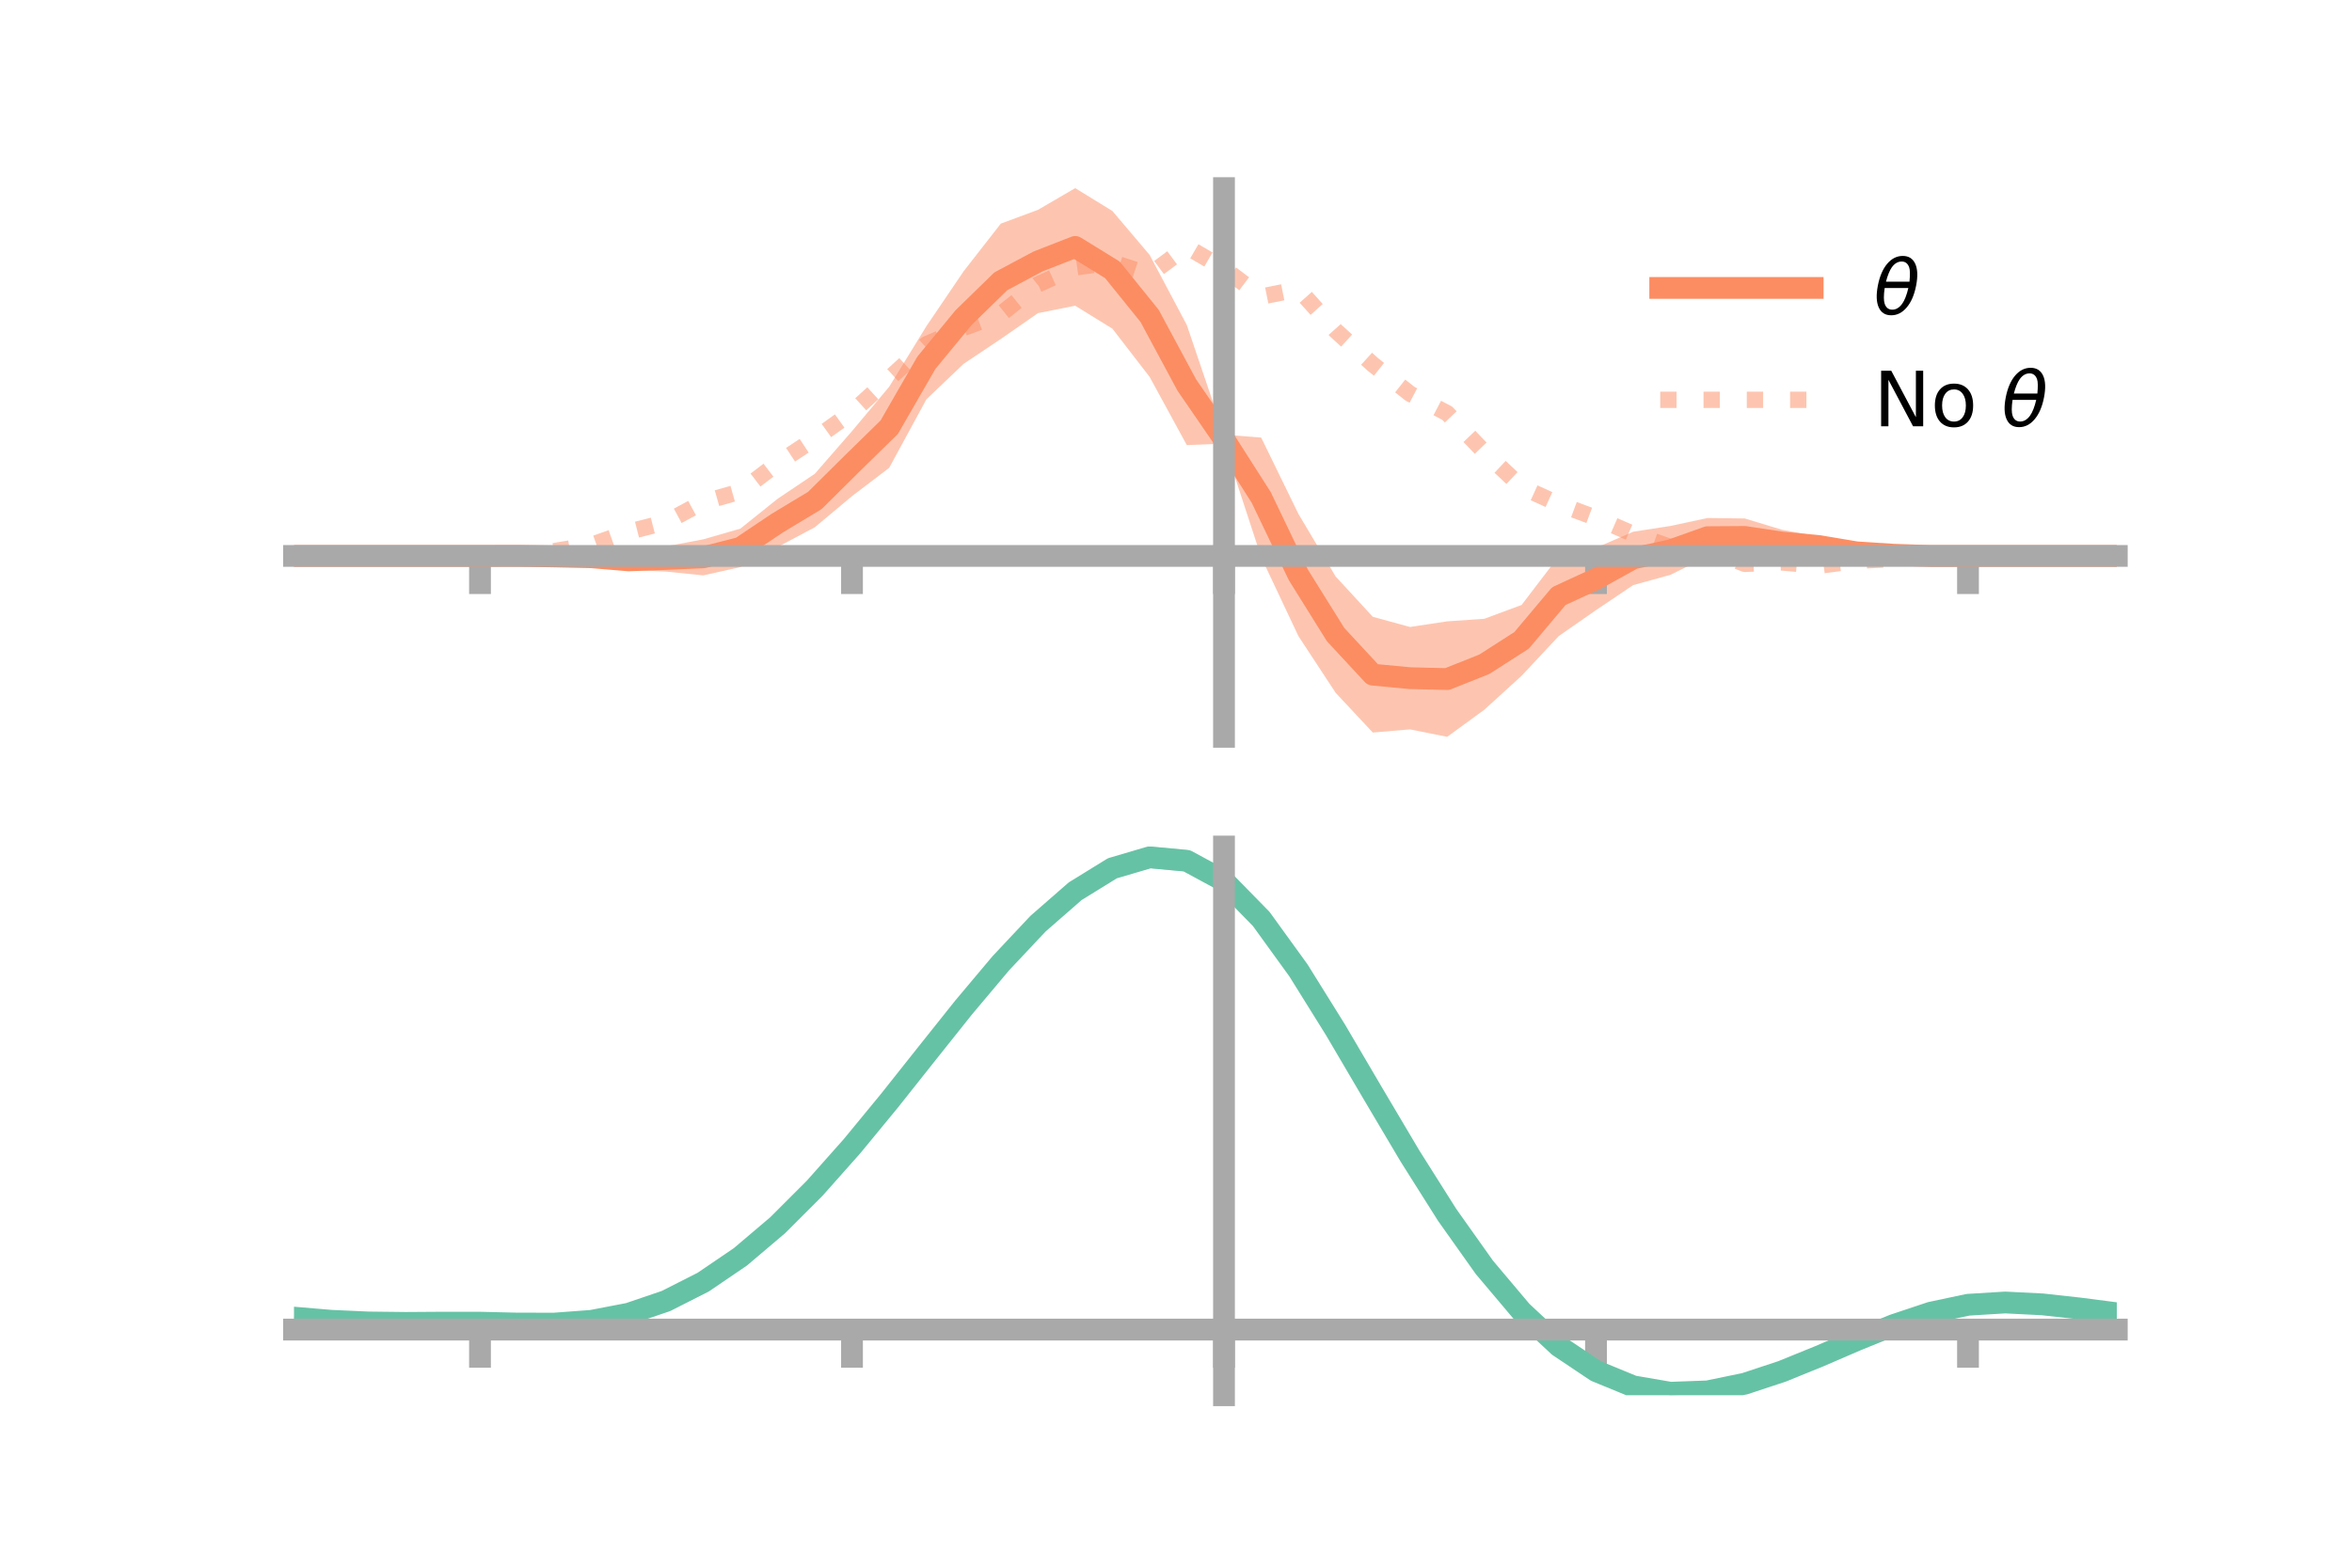 <?xml version="1.0" encoding="utf-8" standalone="no"?>
<!DOCTYPE svg PUBLIC "-//W3C//DTD SVG 1.1//EN"
  "http://www.w3.org/Graphics/SVG/1.1/DTD/svg11.dtd">
<!-- Created with matplotlib (https://matplotlib.org/) -->
<svg height="144pt" version="1.1" viewBox="0 0 216 144" width="216pt" xmlns="http://www.w3.org/2000/svg" xmlns:xlink="http://www.w3.org/1999/xlink">
 <defs>
  <style type="text/css">*{stroke-linecap:butt;stroke-linejoin:round;}</style>
 </defs>
 <g id="figure_1">
  <g id="patch_1">
   <path d="M 0 144 
L 216 144 
L 216 0 
L 0 0 
z
" style="fill:none;"/>
  </g>
  <g id="axes_1">
   <g id="patch_2">
    <path d="M 27 67.68 
L 194.4 67.68 
L 194.4 17.28 
L 27 17.28 
z
" style="fill:none;"/>
   </g>
   <g id="PolyCollection_1">
    <path clip-path="url(#p87a6708508)" d="M 27 51.067 
L 27 51.067 
L 30.416 51.067 
L 33.833 51.067 
L 37.249 51.067 
L 40.665 51.067 
L 44.082 51.067 
L 47.498 50.928 
L 50.914 50.829 
L 54.331 50.527 
L 57.747 50.609 
L 61.163 50.187 
L 64.58 49.543 
L 67.996 48.556 
L 71.412 45.817 
L 74.829 43.52 
L 78.245 39.6 
L 81.661 35.522 
L 85.078 29.962 
L 88.494 24.921 
L 91.91 20.542 
L 95.327 19.273 
L 98.743 17.28 
L 102.159 19.381 
L 105.576 23.412 
L 108.992 29.85 
L 112.408 39.925 
L 115.824 40.194 
L 119.241 47.201 
L 122.657 52.947 
L 126.073 56.655 
L 129.49 57.591 
L 132.906 57.073 
L 136.322 56.838 
L 139.739 55.568 
L 143.155 51.093 
L 146.571 50.318 
L 149.988 48.842 
L 153.404 48.313 
L 156.82 47.58 
L 160.237 47.625 
L 163.653 48.661 
L 167.069 49.286 
L 170.486 50.076 
L 173.902 50.667 
L 177.318 50.937 
L 180.735 51.067 
L 184.151 51.067 
L 187.567 51.067 
L 190.984 51.067 
L 194.4 51.067 
L 194.4 51.067 
L 194.4 51.067 
L 190.984 51.067 
L 187.567 51.067 
L 184.151 51.067 
L 180.735 51.067 
L 177.318 51.199 
L 173.902 51.243 
L 170.486 51.393 
L 167.069 51.037 
L 163.653 51.011 
L 160.237 51.016 
L 156.82 51.105 
L 153.404 52.804 
L 149.988 53.744 
L 146.571 56.044 
L 143.155 58.424 
L 139.739 62.074 
L 136.322 65.188 
L 132.906 67.68 
L 129.49 66.997 
L 126.073 67.288 
L 122.657 63.633 
L 119.241 58.427 
L 115.824 51.18 
L 112.408 40.748 
L 108.992 40.883 
L 105.576 34.619 
L 102.159 30.19 
L 98.743 28.083 
L 95.327 28.761 
L 91.91 31.137 
L 88.494 33.423 
L 85.078 36.679 
L 81.661 42.972 
L 78.245 45.574 
L 74.829 48.433 
L 71.412 50.247 
L 67.996 52.091 
L 64.58 52.851 
L 61.163 52.505 
L 57.747 52.34 
L 54.331 51.848 
L 50.914 51.398 
L 47.498 51.186 
L 44.082 51.067 
L 40.665 51.067 
L 37.249 51.067 
L 33.833 51.067 
L 30.416 51.067 
L 27 51.067 
z
" style="fill:#fc8d62;fill-opacity:0.5;"/>
   </g>
   <g id="matplotlib.axis_1">
    <g id="xtick_1">
     <g id="line2d_1">
      <defs>
       <path d="M 0 0 
L 0 3.5 
" id="m62e9b3a76f" style="stroke:#a9a9a9;stroke-width:2;"/>
      </defs>
      <g>
       <use style="fill:#a9a9a9;stroke:#a9a9a9;stroke-width:2;" x="44.082" xlink:href="#m62e9b3a76f" y="51.067"/>
      </g>
     </g>
    </g>
    <g id="xtick_2">
     <g id="line2d_2">
      <g>
       <use style="fill:#a9a9a9;stroke:#a9a9a9;stroke-width:2;" x="78.245" xlink:href="#m62e9b3a76f" y="51.067"/>
      </g>
     </g>
    </g>
    <g id="xtick_3">
     <g id="line2d_3">
      <g>
       <use style="fill:#a9a9a9;stroke:#a9a9a9;stroke-width:2;" x="112.408" xlink:href="#m62e9b3a76f" y="51.067"/>
      </g>
     </g>
    </g>
    <g id="xtick_4">
     <g id="line2d_4">
      <g>
       <use style="fill:#a9a9a9;stroke:#a9a9a9;stroke-width:2;" x="146.571" xlink:href="#m62e9b3a76f" y="51.067"/>
      </g>
     </g>
    </g>
    <g id="xtick_5">
     <g id="line2d_5">
      <g>
       <use style="fill:#a9a9a9;stroke:#a9a9a9;stroke-width:2;" x="180.735" xlink:href="#m62e9b3a76f" y="51.067"/>
      </g>
     </g>
    </g>
   </g>
   <g id="matplotlib.axis_2"/>
   <g id="line2d_6">
    <path clip-path="url(#p87a6708508)" d="M 27 51.067 
L 30.416 51.067 
L 33.833 51.067 
L 37.249 51.067 
L 40.665 51.067 
L 44.082 51.067 
L 47.498 51.057 
L 50.914 51.114 
L 54.331 51.188 
L 57.747 51.474 
L 61.163 51.346 
L 64.58 51.197 
L 67.996 50.324 
L 71.412 48.032 
L 74.829 45.976 
L 78.245 42.587 
L 81.661 39.247 
L 85.078 33.32 
L 88.494 29.172 
L 91.91 25.84 
L 95.327 24.017 
L 98.743 22.681 
L 102.159 24.785 
L 105.576 29.016 
L 108.992 35.367 
L 112.408 40.336 
L 115.824 45.687 
L 119.241 52.814 
L 122.657 58.29 
L 126.073 61.971 
L 129.49 62.294 
L 132.906 62.376 
L 136.322 61.013 
L 139.739 58.821 
L 143.155 54.758 
L 146.571 53.181 
L 149.988 51.293 
L 153.404 50.558 
L 156.82 49.343 
L 160.237 49.32 
L 163.653 49.836 
L 167.069 50.161 
L 170.486 50.734 
L 173.902 50.955 
L 177.318 51.068 
L 180.735 51.067 
L 184.151 51.067 
L 187.567 51.067 
L 190.984 51.067 
L 194.4 51.067 
" style="fill:none;stroke:#fc8d62;stroke-linecap:square;stroke-width:2;"/>
   </g>
   <g id="line2d_7">
    <path clip-path="url(#p87a6708508)" d="M 27 51.067 
L 30.416 51.067 
L 33.833 51.067 
L 37.249 51.067 
L 40.665 51.067 
L 44.082 51.067 
L 47.498 50.999 
L 50.914 50.62 
L 54.331 50.05 
L 57.747 48.841 
L 61.163 47.967 
L 64.58 46.117 
L 67.996 45.15 
L 71.412 42.549 
L 74.829 40.305 
L 78.245 37.865 
L 81.661 34.758 
L 85.078 31.628 
L 88.494 30.118 
L 91.91 28.85 
L 95.327 26.121 
L 98.743 24.565 
L 102.159 24.09 
L 105.576 25.22 
L 108.992 22.681 
L 112.408 24.669 
L 115.824 27.245 
L 119.241 26.56 
L 122.657 30.36 
L 126.073 33.471 
L 129.49 36.166 
L 132.906 37.956 
L 136.322 41.524 
L 139.739 44.741 
L 143.155 46.3 
L 146.571 47.568 
L 149.988 49.049 
L 153.404 50.251 
L 156.82 50.469 
L 160.237 51.792 
L 163.653 51.663 
L 167.069 51.961 
L 170.486 51.515 
L 173.902 51.343 
L 177.318 51.114 
L 180.735 51.067 
L 184.151 51.067 
L 187.567 51.067 
L 190.984 51.067 
L 194.4 51.067 
" style="fill:none;stroke:#fc8d62;stroke-dasharray:1.5,2.475;stroke-dashoffset:0;stroke-opacity:0.5;stroke-width:1.5;"/>
   </g>
   <g id="patch_3">
    <path d="M 112.408 67.68 
L 112.408 17.28 
" style="fill:none;stroke:#a9a9a9;stroke-linecap:square;stroke-linejoin:miter;stroke-width:2;"/>
   </g>
   <g id="patch_4">
    <path d="M 194.4 67.68 
L 194.4 17.28 
" style="fill:none;"/>
   </g>
   <g id="patch_5">
    <path d="M 27 51.067 
L 194.4 51.067 
" style="fill:none;stroke:#a9a9a9;stroke-linecap:square;stroke-linejoin:miter;stroke-width:2;"/>
   </g>
   <g id="patch_6">
    <path d="M 27 17.28 
L 194.4 17.28 
" style="fill:none;"/>
   </g>
   <g id="legend_1">
    <g id="line2d_8">
     <path d="M 152.47 26.449 
L 166.47 26.449 
" style="fill:none;stroke:#fc8d62;stroke-linecap:square;stroke-width:2;"/>
    </g>
    <g id="line2d_9"/>
    <g id="text_1">
     <!-- $\theta$ -->
     <g transform="translate(172.07 28.899)scale(0.07 -0.07)">
      <defs>
       <path d="M 45.516 34.672 
L 14.453 34.672 
Q 12.359 20.062 14.5 13.875 
Q 17.188 6.25 24.469 6.25 
Q 31.781 6.25 37.359 13.922 
Q 42.234 20.656 45.516 34.672 
z
M 47.016 42.969 
Q 48.344 56.844 46.625 61.719 
Q 43.953 69.438 36.766 69.438 
Q 29.297 69.438 23.828 61.812 
Q 19.531 55.672 16.156 42.969 
z
M 38.188 76.766 
Q 49.906 76.766 54.594 66.406 
Q 59.281 56.109 55.719 37.844 
Q 52.203 19.625 43.453 9.281 
Q 34.766 -1.125 23.047 -1.125 
Q 11.281 -1.125 6.641 9.281 
Q 2 19.625 5.516 37.844 
Q 9.078 56.109 17.719 66.406 
Q 26.422 76.766 38.188 76.766 
z
" id="DejaVuSans-Oblique-952"/>
      </defs>
      <use transform="translate(0 0.234)" xlink:href="#DejaVuSans-Oblique-952"/>
     </g>
    </g>
    <g id="line2d_10">
     <path d="M 152.47 36.724 
L 166.47 36.724 
" style="fill:none;stroke:#fc8d62;stroke-dasharray:1.5,2.475;stroke-dashoffset:0;stroke-opacity:0.5;stroke-width:1.5;"/>
    </g>
    <g id="line2d_11"/>
    <g id="text_2">
     <!-- No $\theta$ -->
     <g transform="translate(172.07 39.174)scale(0.07 -0.07)">
      <defs>
       <path d="M 9.812 72.906 
L 23.094 72.906 
L 55.422 11.922 
L 55.422 72.906 
L 64.984 72.906 
L 64.984 0 
L 51.703 0 
L 19.391 60.984 
L 19.391 0 
L 9.812 0 
z
" id="DejaVuSans-78"/>
       <path d="M 30.609 48.391 
Q 23.391 48.391 19.188 42.75 
Q 14.984 37.109 14.984 27.297 
Q 14.984 17.484 19.156 11.844 
Q 23.344 6.203 30.609 6.203 
Q 37.797 6.203 41.984 11.859 
Q 46.188 17.531 46.188 27.297 
Q 46.188 37.016 41.984 42.703 
Q 37.797 48.391 30.609 48.391 
z
M 30.609 56 
Q 42.328 56 49.016 48.375 
Q 55.719 40.766 55.719 27.297 
Q 55.719 13.875 49.016 6.219 
Q 42.328 -1.422 30.609 -1.422 
Q 18.844 -1.422 12.172 6.219 
Q 5.516 13.875 5.516 27.297 
Q 5.516 40.766 12.172 48.375 
Q 18.844 56 30.609 56 
z
" id="DejaVuSans-111"/>
       <path id="DejaVuSans-32"/>
      </defs>
      <use transform="translate(0 0.234)" xlink:href="#DejaVuSans-78"/>
      <use transform="translate(74.805 0.234)" xlink:href="#DejaVuSans-111"/>
      <use transform="translate(135.986 0.234)" xlink:href="#DejaVuSans-32"/>
      <use transform="translate(167.773 0.234)" xlink:href="#DejaVuSans-Oblique-952"/>
     </g>
    </g>
   </g>
  </g>
  <g id="axes_2">
   <g id="patch_7">
    <path d="M 27 128.16 
L 194.4 128.16 
L 194.4 77.76 
L 27 77.76 
z
" style="fill:none;"/>
   </g>
   <g id="PolyCollection_2">
    <path clip-path="url(#pe0522dae6b)" d="M 27 121.073 
L 27 120.989 
L 30.416 121.287 
L 33.833 121.446 
L 37.249 121.483 
L 40.665 121.456 
L 44.082 121.456 
L 47.498 121.537 
L 50.914 121.541 
L 54.331 121.286 
L 57.747 120.626 
L 61.163 119.445 
L 64.58 117.673 
L 67.996 115.291 
L 71.412 112.317 
L 74.829 108.812 
L 78.245 104.87 
L 81.661 100.616 
L 85.078 96.209 
L 88.494 91.828 
L 91.91 87.675 
L 95.327 83.966 
L 98.743 80.925 
L 102.159 78.78 
L 105.576 77.76 
L 108.992 78.086 
L 112.408 79.965 
L 115.824 83.509 
L 119.241 88.302 
L 122.657 93.87 
L 126.073 99.774 
L 129.49 105.634 
L 132.906 111.134 
L 136.322 116.03 
L 139.739 120.147 
L 143.155 123.381 
L 146.571 125.693 
L 149.988 127.109 
L 153.404 127.701 
L 156.82 127.583 
L 160.237 126.892 
L 163.653 125.784 
L 167.069 124.423 
L 170.486 122.977 
L 173.902 121.612 
L 177.318 120.488 
L 180.735 119.767 
L 184.151 119.558 
L 187.567 119.734 
L 190.984 120.122 
L 194.4 120.577 
L 194.4 120.688 
L 194.4 120.688 
L 190.984 120.258 
L 187.567 119.889 
L 184.151 119.722 
L 180.735 119.934 
L 177.318 120.663 
L 173.902 121.818 
L 170.486 123.236 
L 167.069 124.742 
L 163.653 126.158 
L 160.237 127.309 
L 156.82 128.027 
L 153.404 128.16 
L 149.988 127.578 
L 146.571 126.185 
L 143.155 123.924 
L 139.739 120.782 
L 136.322 116.798 
L 132.906 112.066 
L 129.49 106.748 
L 126.073 101.077 
L 122.657 95.356 
L 119.241 89.956 
L 115.824 85.305 
L 112.408 81.867 
L 108.992 80.051 
L 105.576 79.74 
L 102.159 80.731 
L 98.743 82.801 
L 95.327 85.728 
L 91.91 89.288 
L 88.494 93.265 
L 85.078 97.45 
L 81.661 101.654 
L 78.245 105.703 
L 74.829 109.451 
L 71.412 112.78 
L 67.996 115.604 
L 64.58 117.869 
L 61.163 119.563 
L 57.747 120.709 
L 54.331 121.362 
L 50.914 121.616 
L 47.498 121.612 
L 44.082 121.532 
L 40.665 121.528 
L 37.249 121.547 
L 33.833 121.505 
L 30.416 121.352 
L 27 121.073 
z
" style="fill:#66c2a5;fill-opacity:0.5;"/>
   </g>
   <g id="matplotlib.axis_3">
    <g id="xtick_6">
     <g id="line2d_12">
      <g>
       <use style="fill:#a9a9a9;stroke:#a9a9a9;stroke-width:2;" x="44.082" xlink:href="#m62e9b3a76f" y="122.129"/>
      </g>
     </g>
    </g>
    <g id="xtick_7">
     <g id="line2d_13">
      <g>
       <use style="fill:#a9a9a9;stroke:#a9a9a9;stroke-width:2;" x="78.245" xlink:href="#m62e9b3a76f" y="122.129"/>
      </g>
     </g>
    </g>
    <g id="xtick_8">
     <g id="line2d_14">
      <g>
       <use style="fill:#a9a9a9;stroke:#a9a9a9;stroke-width:2;" x="112.408" xlink:href="#m62e9b3a76f" y="122.129"/>
      </g>
     </g>
    </g>
    <g id="xtick_9">
     <g id="line2d_15">
      <g>
       <use style="fill:#a9a9a9;stroke:#a9a9a9;stroke-width:2;" x="146.571" xlink:href="#m62e9b3a76f" y="122.129"/>
      </g>
     </g>
    </g>
    <g id="xtick_10">
     <g id="line2d_16">
      <g>
       <use style="fill:#a9a9a9;stroke:#a9a9a9;stroke-width:2;" x="180.735" xlink:href="#m62e9b3a76f" y="122.129"/>
      </g>
     </g>
    </g>
   </g>
   <g id="matplotlib.axis_4"/>
   <g id="line2d_17">
    <path clip-path="url(#pe0522dae6b)" d="M 27 121.031 
L 30.416 121.32 
L 33.833 121.475 
L 37.249 121.515 
L 40.665 121.492 
L 44.082 121.494 
L 47.498 121.575 
L 50.914 121.579 
L 54.331 121.324 
L 57.747 120.667 
L 61.163 119.504 
L 64.58 117.771 
L 67.996 115.447 
L 71.412 112.549 
L 74.829 109.132 
L 78.245 105.286 
L 81.661 101.135 
L 85.078 96.83 
L 88.494 92.546 
L 91.91 88.482 
L 95.327 84.847 
L 98.743 81.863 
L 102.159 79.756 
L 105.576 78.75 
L 108.992 79.068 
L 112.408 80.916 
L 115.824 84.407 
L 119.241 89.129 
L 122.657 94.613 
L 126.073 100.426 
L 129.49 106.191 
L 132.906 111.6 
L 136.322 116.414 
L 139.739 120.465 
L 143.155 123.652 
L 146.571 125.939 
L 149.988 127.343 
L 153.404 127.93 
L 156.82 127.805 
L 160.237 127.1 
L 163.653 125.971 
L 167.069 124.582 
L 170.486 123.107 
L 173.902 121.715 
L 177.318 120.575 
L 180.735 119.85 
L 184.151 119.64 
L 187.567 119.812 
L 190.984 120.19 
L 194.4 120.632 
" style="fill:none;stroke:#66c2a5;stroke-linecap:square;stroke-width:2;"/>
   </g>
   <g id="patch_8">
    <path d="M 112.408 128.16 
L 112.408 77.76 
" style="fill:none;stroke:#a9a9a9;stroke-linecap:square;stroke-linejoin:miter;stroke-width:2;"/>
   </g>
   <g id="patch_9">
    <path d="M 194.4 128.16 
L 194.4 77.76 
" style="fill:none;"/>
   </g>
   <g id="patch_10">
    <path d="M 27 122.129 
L 194.4 122.129 
" style="fill:none;stroke:#a9a9a9;stroke-linecap:square;stroke-linejoin:miter;stroke-width:2;"/>
   </g>
   <g id="patch_11">
    <path d="M 27 77.76 
L 194.4 77.76 
" style="fill:none;"/>
   </g>
  </g>
 </g>
 <defs>
  <clipPath id="p87a6708508">
   <rect height="50.4" width="167.4" x="27" y="17.28"/>
  </clipPath>
  <clipPath id="pe0522dae6b">
   <rect height="50.4" width="167.4" x="27" y="77.76"/>
  </clipPath>
 </defs>
</svg>

